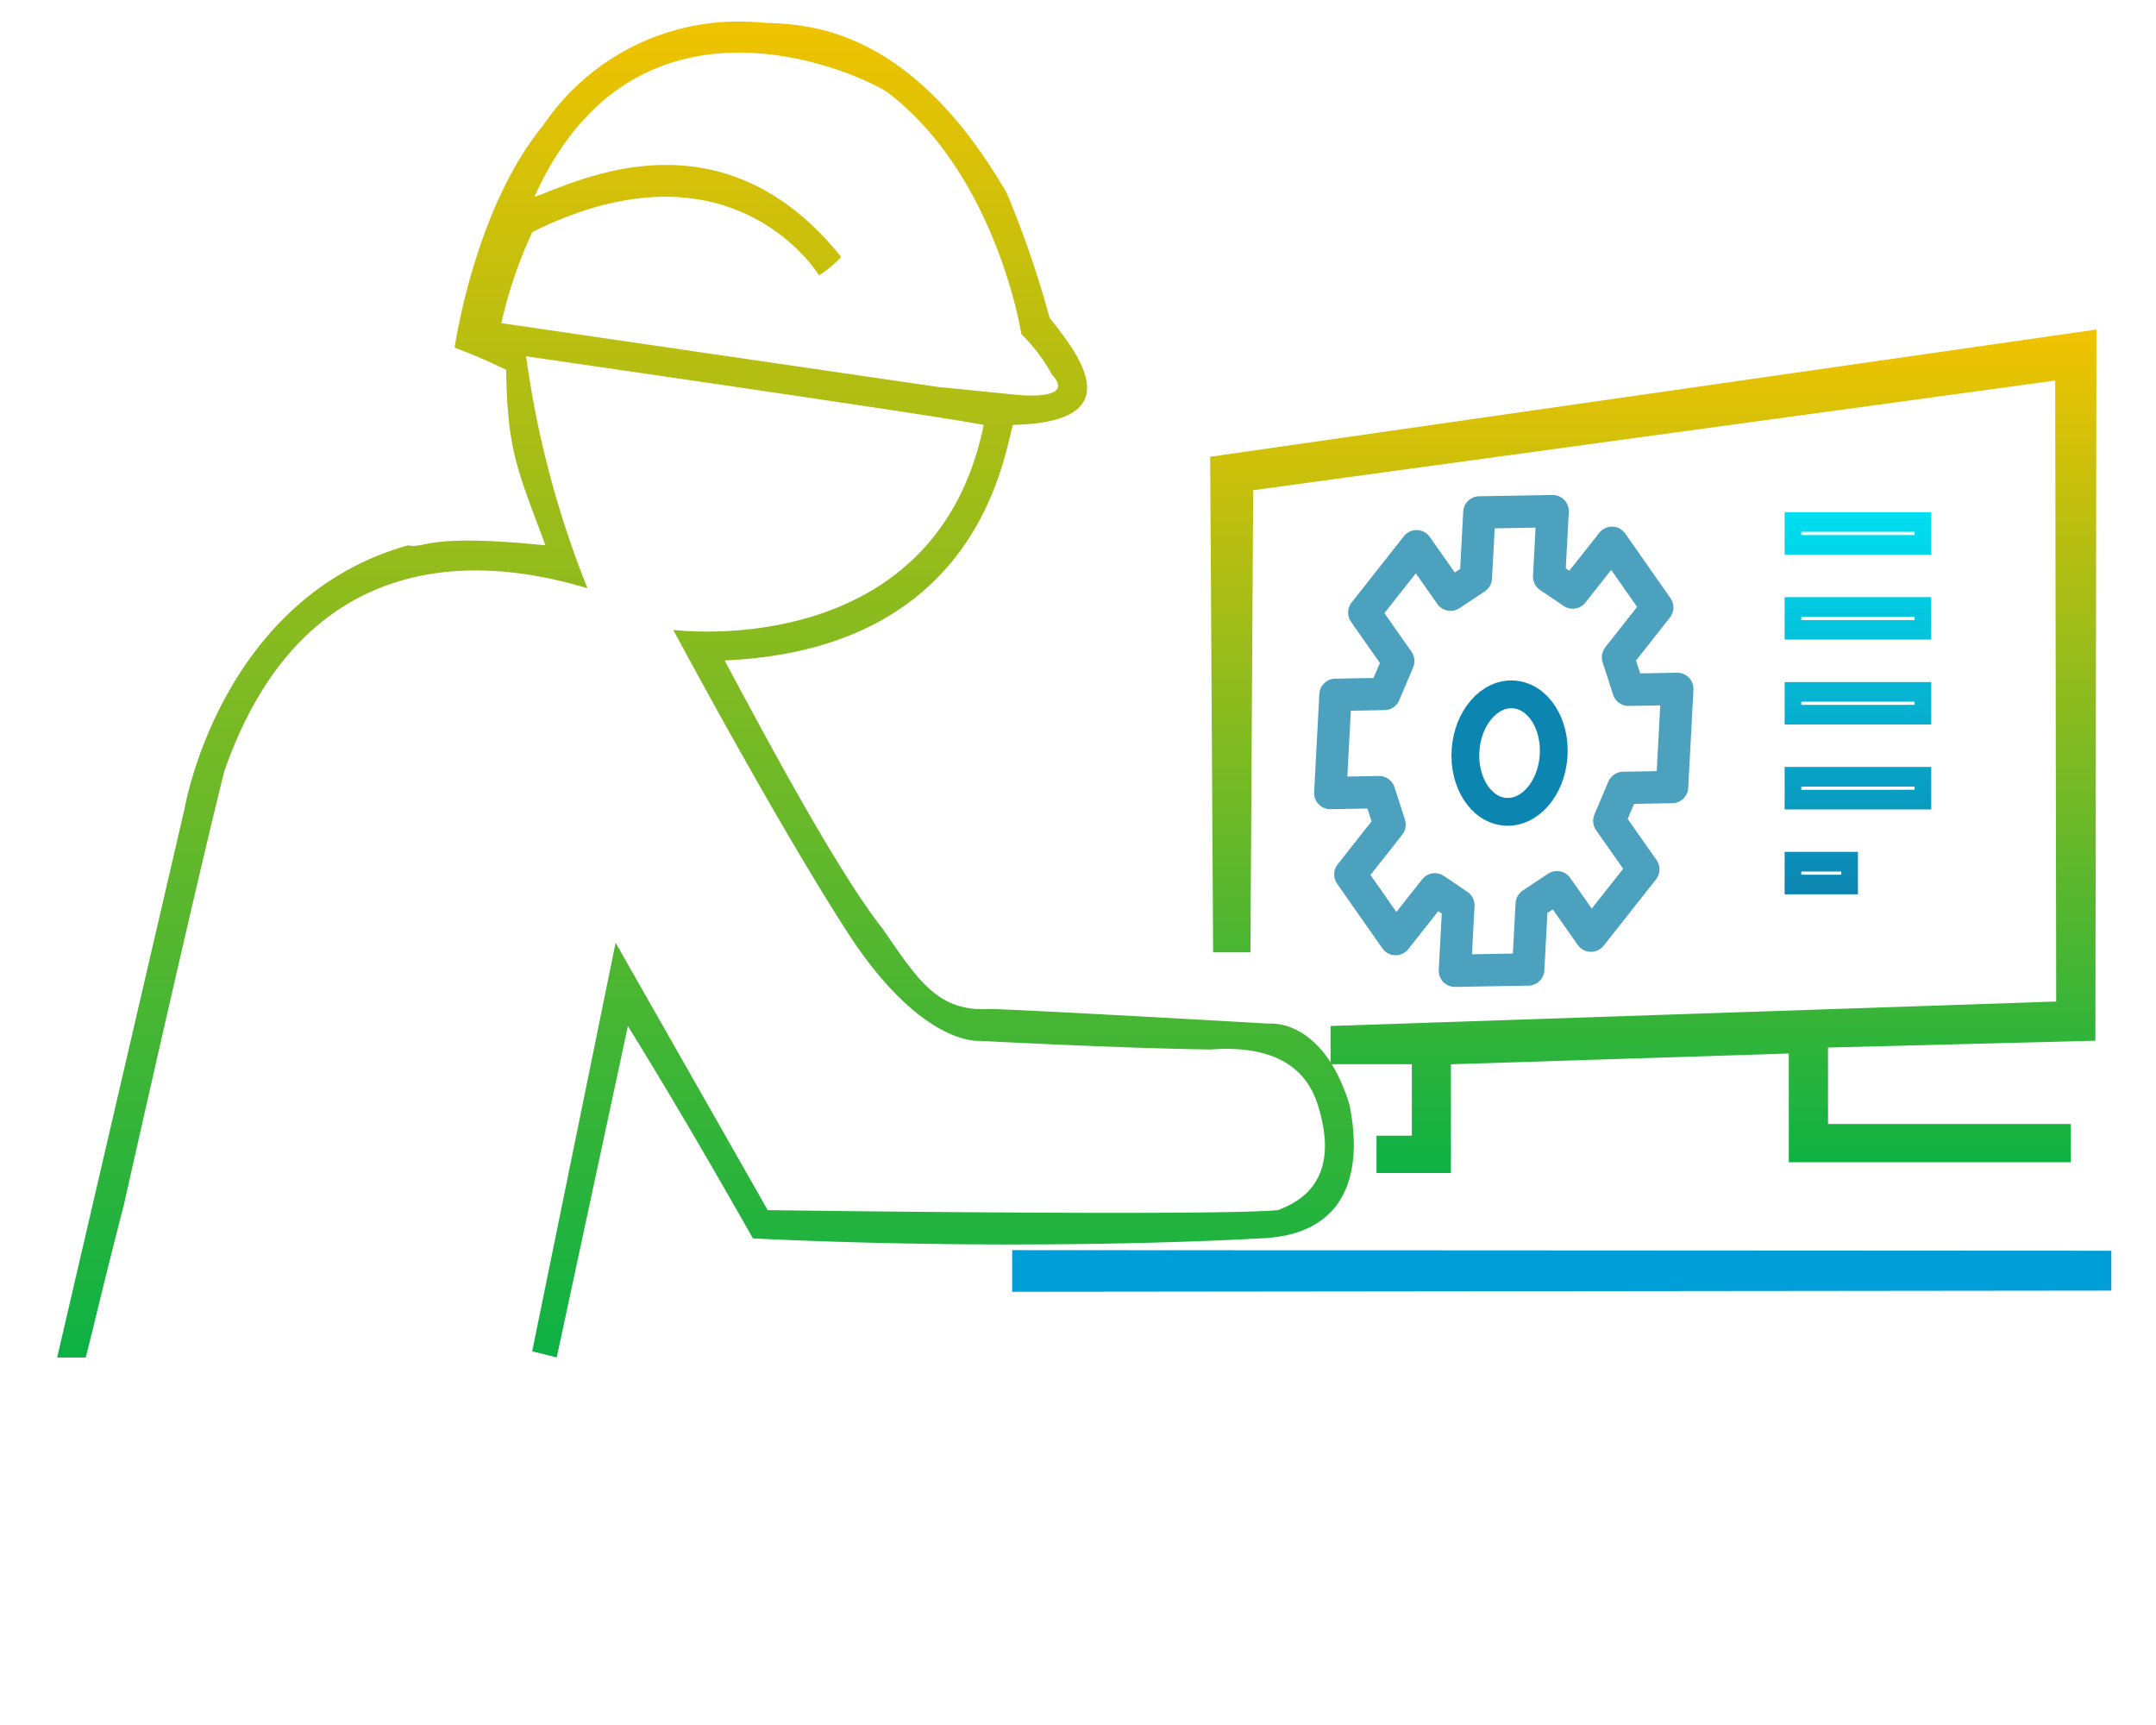 <svg xmlns="http://www.w3.org/2000/svg" xmlns:xlink="http://www.w3.org/1999/xlink" width="100" height="80" viewBox="0 0 100 80">
  <defs>
    <linearGradient id="linear-gradient" x1="0.5" x2="0.5" y2="1" gradientUnits="objectBoundingBox">
      <stop offset="0" stop-color="#f1c300"/>
      <stop offset="1" stop-color="#0cb145"/>
    </linearGradient>
    <linearGradient id="linear-gradient-3" x1="0.5" x2="0.5" y2="1" gradientUnits="objectBoundingBox">
      <stop offset="0" stop-color="#00dff1"/>
      <stop offset="1" stop-color="#0c85b1"/>
    </linearGradient>
  </defs>
  <g id="Group_13681" data-name="Group 13681" transform="translate(-3133 -2549)">
    <rect id="Rectangle_3111" data-name="Rectangle 3111" width="100" height="80" transform="translate(3133 2549)" fill="#fff"/>
    <g id="Activities" transform="translate(2788.901 1934.988)">
      <path id="Path_27" data-name="Path 27" d="M600.375,627.14l20.256,2.959,3.414.341s3.073.4,1.878-.91a8.228,8.228,0,0,0-1.422-1.877s-1.138-7.34-6.2-11.209c-1.252-.853-11.664-5.69-16.387,4.837,1.651-.512,8.535-4.324,14.225,2.789a4.989,4.989,0,0,1-1.024.854s-4.006-6.627-13.3-2.008a21.039,21.039,0,0,0-1.436,4.225Z" transform="translate(-233.027 1.858)" fill="none"/>
      <path id="Path_28" data-name="Path 28" d="M596.186,628.136s.91-6.429,4.1-10.3a10.925,10.925,0,0,1,10.072-4.78c1.707.114,6.714-.228,11.437,7.909a47.34,47.34,0,0,1,1.992,5.8c1.423,1.764,3.755,4.837-1.707,4.951-.455,1.593-1.65,10.413-13.371,10.925,1.707,3.186,5.178,9.73,7.341,12.462,1.651,2.39,2.561,3.869,5.007,3.7,3.073.114,12.917.683,12.917.683s2.447-.284,3.7,3.7c.285,1.309,1.082,6.089-4.153,6.259-5.121.285-14.111.455-23.5,0-3.642-6.429-5.8-9.843-5.8-9.843l-3.3,15.363-1.138-.284,3.869-18.947,7.056,12.4s20.541.285,23.67,0c.854-.341,3.016-1.252,1.821-4.95-.284-.8-1.081-2.788-4.95-2.5-4.267-.057-10.7-.4-10.7-.4s-2.674.285-6.088-4.95c-3.357-5.177-8.136-14.111-8.136-14.111s12.12,1.593,14.4-9.5c-1.138-.284-21.223-3.186-21.223-3.186a45.319,45.319,0,0,0,2.845,10.755c-2.56-.739-12.632-3.584-16.842,8.479-1.422,5.69-4.552,19.631-4.666,20.143-.739,2.845-1.422,5.69-1.422,5.69l-.341,1.366H577.75l5.918-25.491s1.651-9.729,10.356-12.177c.854.171.74-.569,6.373,0-1.308-3.528-1.763-4.381-1.821-8.136A25.373,25.373,0,0,0,596.186,628.136Z" transform="translate(-231 2)" fill="url(#linear-gradient)"/>
      <path id="Path_29" data-name="Path 29" d="M600.375,627.14l20.256,2.959,3.414.341s3.073.4,1.878-.91a8.228,8.228,0,0,0-1.422-1.877s-1.138-7.34-6.2-11.209c-1.252-.853-11.664-5.69-16.387,4.837,1.651-.512,8.535-4.324,14.225,2.789a4.989,4.989,0,0,1-1.024.854s-4.006-6.627-13.3-2.008a21.039,21.039,0,0,0-1.436,4.225Z" transform="translate(-233.027 1.858)" fill="#fff"/>
      <path id="Path_31" data-name="Path 31" d="M639.487,638.152l37.2-5.087.046,28.8L643.076,663v1.772h3.77v3.316h-1.639v1.73h3.452v-5.042l15.671-.5v5.042h13.082v-1.772H666.15V664l12.4-.318L678.6,630.7l-41.108,5.9.137,22.984h1.73Z" transform="translate(-237.263 -1.406)" fill="url(#linear-gradient)"/>
      <g id="Path_32" data-name="Path 32" transform="translate(426.874 637.766)">
        <path id="Path_13425" data-name="Path 13425" d="M3.053,17.312H.424V16.253H3.053Zm3.4-3.938H.424V12.315H6.453Zm0-3.939H.424V8.377H6.453Zm0-3.938H.424V4.438H6.453Zm0-3.939H.424V.5H6.453Z" transform="translate(-0.038 -0.045)" fill="#fff"/>
        <path id="Path_13426" data-name="Path 13426" d="M2.629,16.812v-.148H.772v.148H2.629m3.4-3.938v-.149H.772v.149H6.029m0-3.939V8.787H.772v.148H6.029M6.029,5V4.848H.772V5H6.029m0-3.939V.91H.772v.148H6.029M3.4,17.722H0V15.753H3.4Zm3.4-3.938H0v-1.97H6.8Zm0-3.939H0V7.877H6.8Zm0-3.938H0V3.938H6.8Zm0-3.939H0V0H6.8Z" transform="translate(0 0)" fill="url(#linear-gradient-3)"/>
      </g>
      <g id="settings" transform="translate(405.801 637.718)">
        <g id="Group_1" data-name="Group 1">
          <path id="Path_15" data-name="Path 15" d="M418.527,640.012l-.162,3.036-1.173.779-1.577-2.247-2.426,3.076,1.577,2.247-.647,1.528-2.265.04-.242,4.554,2.265-.04.486,1.505-1.82,2.309,2.1,3,1.82-2.307,1.092.739-.162,3.036,3.4-.059.162-3.036,1.173-.779,1.577,2.247,2.426-3.075-1.577-2.25.647-1.528,2.265-.04.242-4.551-2.265.04-.485-1.508,1.82-2.307-2.1-3-1.822,2.307-1.092-.739.162-3.036Z" transform="translate(-411.613 -639.953)" fill="none" stroke="#4ca1bf" stroke-linecap="round" stroke-linejoin="round" stroke-width="1.5"/>
          <ellipse id="Ellipse_1" data-name="Ellipse 1" cx="2.048" cy="2.729" rx="2.048" ry="2.729" transform="matrix(0.997, 0.071, -0.071, 0.997, 6.467, 8.354)" fill="none" stroke="#0c85b1" stroke-linecap="round" stroke-linejoin="round" stroke-width="1.29"/>
        </g>
      </g>
      <path id="Path_34" data-name="Path 34" d="M625.406,677.529l50.982-.056v-1.849l-50.982-.028Z" transform="translate(-234.36 -3.607)" fill="#009ed8"/>
    </g>
  </g>
</svg>
